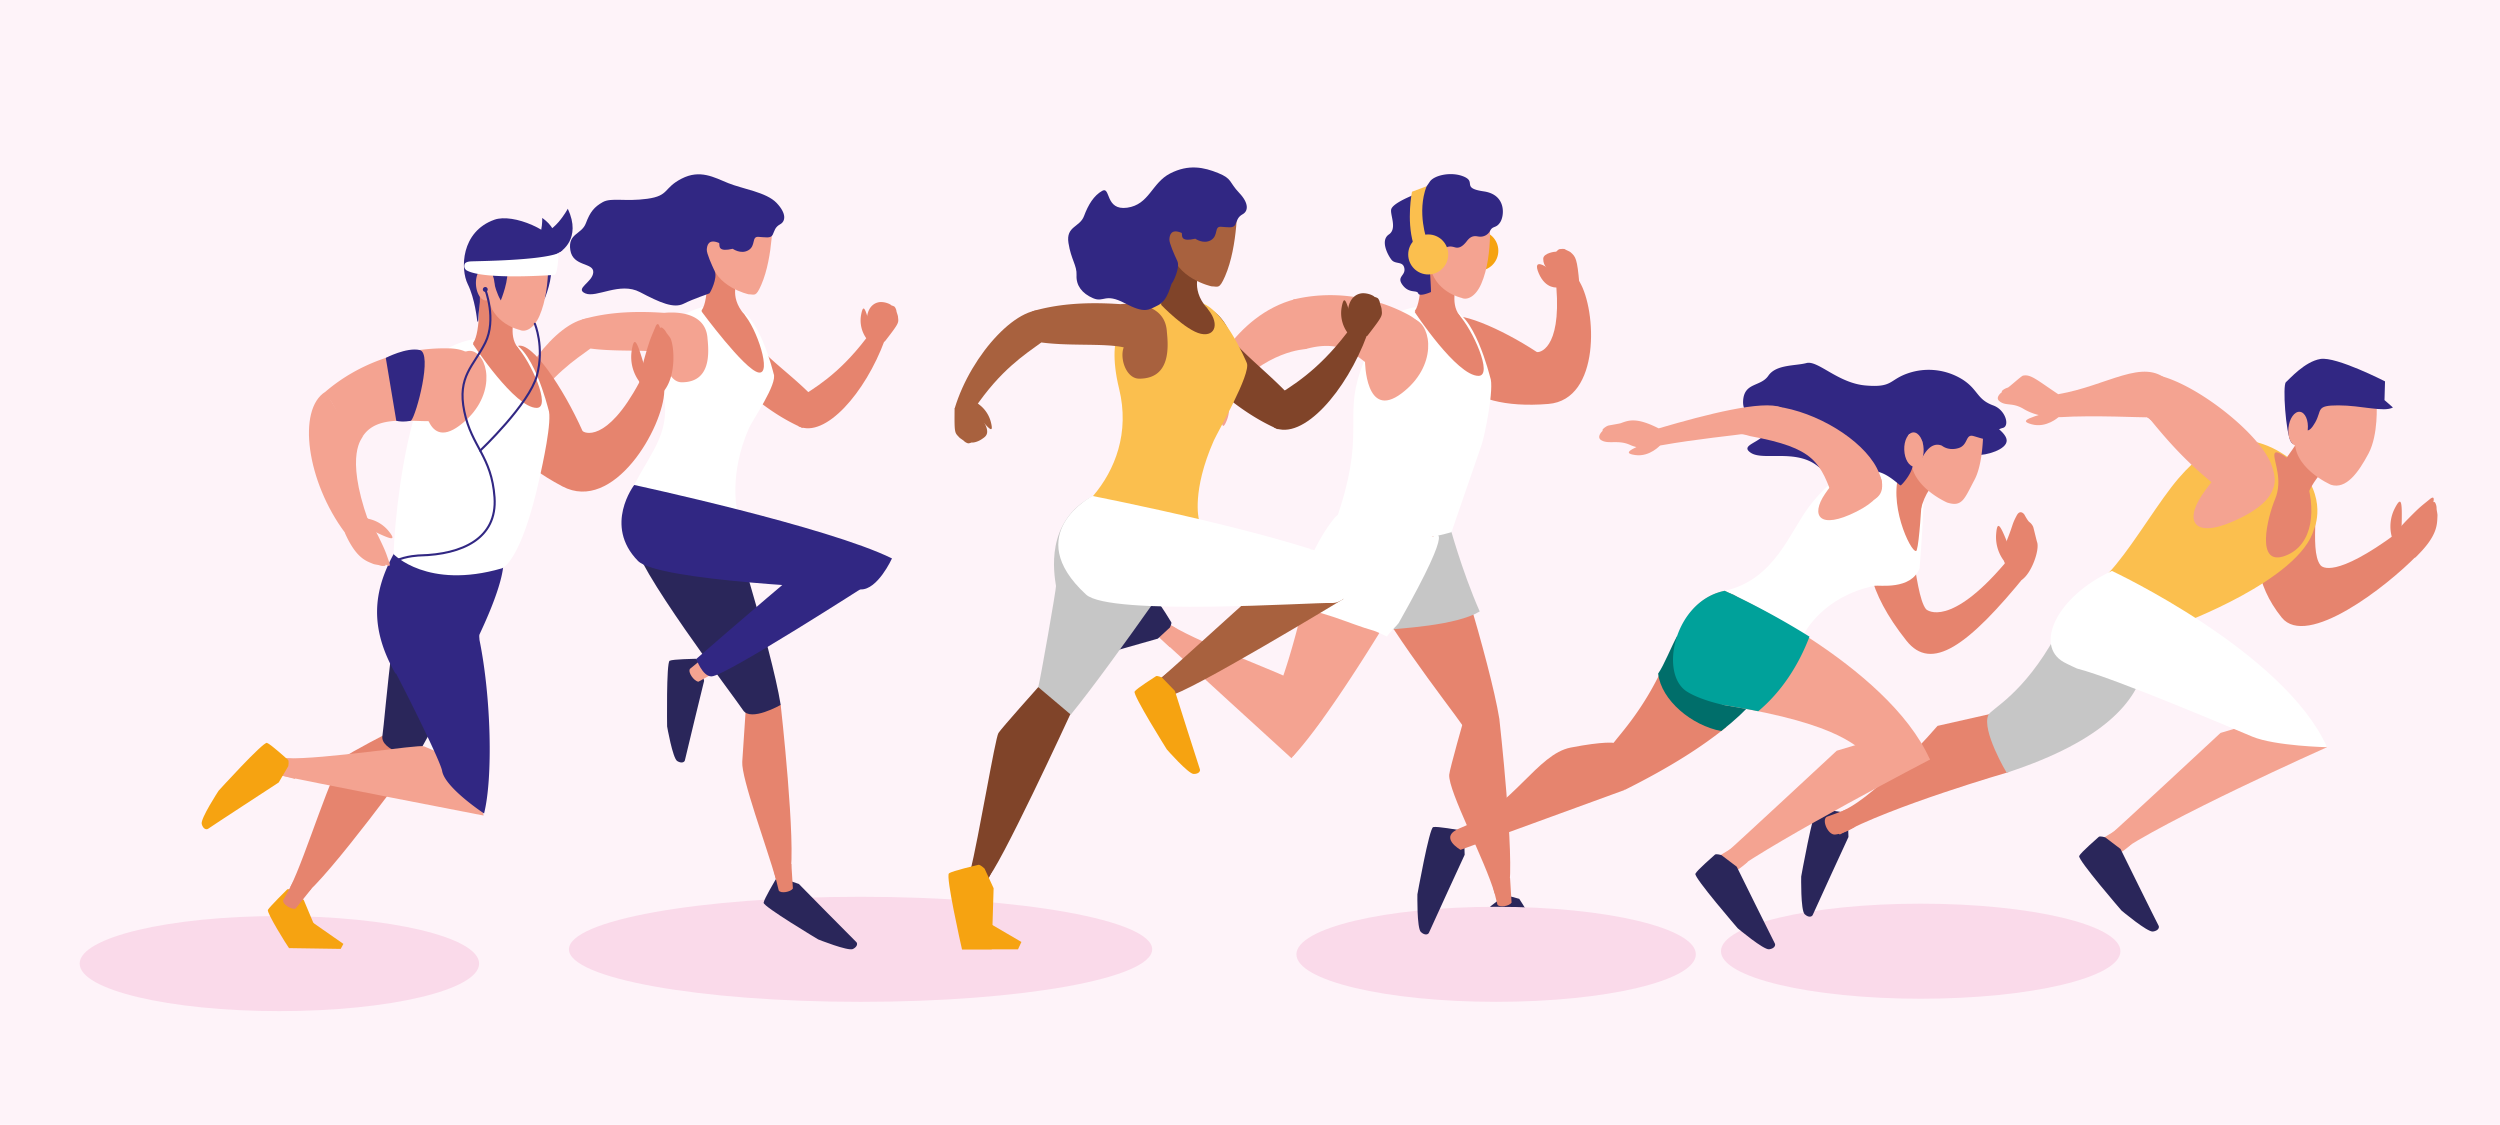 <svg id="Capa_1" data-name="Capa 1" xmlns="http://www.w3.org/2000/svg" viewBox="0 0 2367.24 1065.11"><defs><style>.cls-1{fill:#fef3f9;}.cls-2{fill:#fadaea;}.cls-3{fill:#f6a311;}.cls-4{fill:#2a265a;}.cls-5{fill:#e6846e;}.cls-6{fill:#c6c6c6;}.cls-7{fill:#f4a391;}.cls-8{fill:#fff;}.cls-9{fill:#312783;}.cls-10{fill:#fbbf4e;}.cls-11{fill:none;stroke:#312783;stroke-linecap:round;stroke-linejoin:round;stroke-width:2px;}.cls-12{fill:#804429;}.cls-13{fill:#a8613e;}.cls-14{fill:#006e6a;}.cls-15{fill:#00a19a;}</style></defs><title>Image 30.A [Converted]</title><rect class="cls-1" x="-202.7" y="-248.76" width="2788.89" height="1613.55"/><ellipse class="cls-2" cx="1818.69" cy="900.69" rx="189.12" ry="45.01"/><circle class="cls-3" cx="1399.82" cy="237.46" r="18.95"/><polygon class="cls-4" points="1478.16 898.51 1477.16 889.02 1451.46 872.11 1424.07 895.86 1478.16 898.51"/><path class="cls-4" d="M1424.07,895.86c-2.29-2.92-16.19-32.51-14.76-35.33s13.76-10.87,14.76-11.76,6,0,6,0l8.49,2.33s15.85,23.93,23.87,42.15Z"/><path class="cls-5" d="M1412.38,833.75s5.21,22.29,5.51,22.81c1.85,3.15,11.25,1.47,13.42-1.85l-1.45-23.37Z"/><path class="cls-5" d="M1368.69,494.58s42.1,131,51.06,186.25c0,0-28.35,16.22-35.61,5.06s-92.3-119.75-90.07-141.73l74.62-49.59"/><path class="cls-6" d="M1401.14,579c-17.3-39.27-28.91-82.88-28.91-82.88l-73.43,58.23c-.72,7.13-9.74,23.84,2.28,42.93C1327.83,595,1378.56,592.41,1401.14,579Z"/><path class="cls-5" d="M1387.17,677.33s-14.62,51.25-14.92,56.28c-1,15.54,34.29,81.61,43,112.41,0,0,11.8,4.29,13.38-3.54,5.94-29.42-8.9-161.66-8.9-161.66Z"/><path class="cls-7" d="M1119.09,598.84s-19.53-13.11-20.12-13.29c-3.59-1.06-9.47,6.78-8.79,10.79l17.47,16.55Z"/><path class="cls-7" d="M1252.15,680.8s-24.76-32.55-28.09-36.59-84.62-33.65-114.4-51.68c0,0-16.49,6.73-10.43,12.39,11.25,10.5,123.63,113,123.63,113Z"/><path class="cls-7" d="M1311.53,581.23c-8-.87-16.39-4.43-23.8-6.74-5.42-1.69-10.85-3.57-16.34-5.13-4.66-.11-9.33-.25-14-.31-5.42-.07-10.85.47-16.24.64a10.19,10.19,0,0,1-6.81,1.65c-10.23,43.22-18.56,66.81-21.45,74.92-5.16,14.53,11.17,70.14,11.17,70.14,22.75-24,60.38-81.11,91-131.68.09-.15.17-.33.26-.49A12.08,12.08,0,0,1,1311.53,581.23Z"/><path class="cls-8" d="M1356.89,508.31s-76.63-37.82-93-18.11c-18.72,22.58-28.29,52-44.33,85.15,29.29.6,57.55,15.35,81.5,21.94.17-.28,12.31,5.5,12.31,5.5.27-1.79,10.12-11.23,11-12.79C1382.51,487.11,1356.89,508.31,1356.89,508.31Z"/><path class="cls-4" d="M1107.78,594.18s2-4,1.26-5-9.68-16.44-12.35-18.31-49.51,25.67-49.51,25.67-21.11,17.41-21.28,21.94,2.41,5.93,4,5.3,66.43-19.05,66.43-19.05Z"/><path class="cls-5" d="M1369.31,302.12s-5.17,7.43-4.71,26.53c.39,16.7,16.33,60.88,101.62,53.84,49.59-4.1,45.67-89.07,29.35-115.85,0,0-24.5-28.45-21.86,5.26,4.69,59.77-16.94,62.45-18.66,61.31C1421.86,311.38,1377.19,291.69,1369.31,302.12Z"/><path class="cls-5" d="M1474.93,272.14s-11.27,2.13-17.91-13.37,7.2-9.48,27.78,12.39Z"/><path class="cls-9" d="M1279.46,490.18c8.46-12.77,38-4,69.86-1.07,14.78,1.36,15.26,1.07,15.26,1.07"/><path class="cls-8" d="M1372,293.24s-27.62-12.05-61.23,9.23c0,0-3.79-5-22.51,48.61-16.07,46,5.78,60-23.82,143.31,0,0,39.69,29.91,110,9.52,0,0,6.56-19.39,28.56-82.94,2.77-8,12.24-54.17,8-63.87C1410.93,357.09,1395.46,293.14,1372,293.24Z"/><path class="cls-5" d="M1345.14,246s2.26,38.36-5.45,48.41c-2.11,2.76,49.88,13.53,42.33,4.22-9.58-11.81-2.1-32-2.1-32Z"/><path class="cls-7" d="M1360.41,189.41s28.09-16.79,49.6,9.45c0,0,4.77,41.94-7.42,69.92-5.42,12.42-13.61,15.73-18.59,13.29,0,0-26.63-5.54-30.34-32.39C1349.56,220,1348.43,195.64,1360.41,189.41Z"/><path class="cls-7" d="M1237.78,329.13c3.55-5.16-9.44-9.56-7.74-15.71,1.47-5.29-7.88-24.71-3.55-28.39.32-.27.06-1.66.38-1.91-59.65,15.22-85,80.94-85,80.94s6.95,25.17,18.44,11.93c39.45-45.44,75.39-44.9,76.67-45.63C1237.25,329.17,1236.94,330.35,1237.78,329.13Z"/><path class="cls-7" d="M1235.28,330.61c-3-4.12-2-2.82-.7-.88,1.93,2.84-6.68-8.72-8.33-11.74a92.31,92.31,0,0,1-1.14-10.24c0-.27.06-1.34.15-2.61.56-3.13-1-18.21-.8-21.45,35.49-8.74,75-3.75,108.56,14.05,42.45,22.48-18.78,53.62-18.78,53.62-23.6,2.46-29.52-34-77.31-21C1236.94,330.35,1235.59,330,1235.28,330.61Z"/><path class="cls-7" d="M1160.71,373.83a29.53,29.53,0,0,1,1,24.07c-5.25,13-5.41,2-7.35-29.32Z"/><path class="cls-7" d="M1161.63,375.2v6.75c-7,10.14-2.81,13.16-8,19.17-3.59,4.17-13.73,3.41-13.83,3.08s-3.06.41-4.16-.52c-.67-.59-3.38-2.15-3.54-3.49-.09-.84-1.84-3.95-2-5.24-.68-6.12-2.56-11.8,11.56-30.85C1141.7,364.1,1161.6,360.8,1161.63,375.2Z"/><path class="cls-9" d="M1357.23,228.22a23.49,23.49,0,0,1,4,11.48c.32,6.49,0,6.49,1.65,7.82s1-3.66,3.83-9.65,8-4.49,11-3.66,6.5.33,11.32-6,9-4.32,11.65-4.16a10.35,10.35,0,0,0,10.31-5.49c2.7-5.16,5.58-2,9.57-8.15s5.86-26.09-15.61-29.2-6.77-8.74-18.59-13.89-28.29-1.5-32.45,4.66-5.49,8.64-14.23,12.14-20.38,9-22.21,13.65,6,18.62-2.33,24.23-1.16,19.39,2.5,24,10.9.9,12.15,8.09-7.83,7.7-1.59,15.94,13.5,4.25,14.68,7.74,11.6-1,12.06-1.25-2.51-45.18-2.51-45.18Z"/><path class="cls-7" d="M1360,238.16c.53,8.52-2.94,15.67-7.78,16s-9.18-6.36-9.72-14.88,3-15.66,7.78-16c3.43-.21,6.62,3.08,8.37,8A25.69,25.69,0,0,1,1360,238.16Z"/><path class="cls-7" d="M1292.53,342.21s.37,55.94,34.5,30.35,28.86-63.7,12.95-70.06S1292.53,342.21,1292.53,342.21Z"/><path class="cls-5" d="M1341.28,294.21l-1.66,1.32S1379.33,356,1400,355.91c14.28-.09-5.77-44.4-18.92-58.21Z"/><circle class="cls-10" cx="1352.38" cy="240.95" r="18.95"/><path class="cls-10" d="M1351.23,227.68s-9.86-26.54-.42-51.32L1337,181.56s-5.31,26.36,1.21,49Z"/><path class="cls-5" d="M1472.79,270.68l-4.62-5.24c-1.5-12.64-6.82-12.12-6.9-20.31-.06-5.68,11.83-7,12.13-6.81s2.09-2.41,3.57-2.44c.92,0,4.09-.65,5.13.28.64.59,4.13,1.81,5.11,2.71,4.7,4.29,6.21,5.51,8.29,29.91C1495.5,268.78,1482.65,281.81,1472.79,270.68Z"/><path class="cls-4" d="M1749.71,774.37s-2-4.82-3.53-5-22-4-25.7-3S1705.54,830,1705.54,830s-.61,32,3.28,35.65,7.08,2.4,7.73.53,33.74-73.62,33.74-73.62Z"/><path class="cls-5" d="M1834.65,687.32l51.17-11.57h4.41l11.59,55.39s-111.43,32.25-159.75,59.08c0,0-16.91-13.3,3.81-22.89C1779.07,752,1834.65,687.32,1834.65,687.32Z"/><path class="cls-5" d="M2186.09,462.49s2.57-30.3-14.86-20c-15.24,9-62.18,78.26-10.69,142.25,23.72,29.45,99.16-29,128.38-59.09,0,0,9.63-42.28-19.18-21-58.88,43.5-71,32.34-72.41,30.63C2185.37,520.43,2199.8,464.39,2186.09,462.49Z"/><path class="cls-5" d="M2266,512a37.52,37.52,0,0,1,1.56-30.56c8.17-15.88,7.08-1.91,5.89,38Z"/><path class="cls-5" d="M2264.51,509.68a163,163,0,0,1,16.4-19.08c11-11.18,12-11.5,19.82-17.89,5.39-4.44,3.41,2.3,3.46,2.72s.47-.87,1.64.54a11.19,11.19,0,0,1,1.37,5.56c-.06,1.07.94,5.11.84,6.75-.48,7.82.81,18.81-21,39.62C2287.07,527.89,2261.44,527.72,2264.51,509.68Z"/><path class="cls-5" d="M1748.93,766.25a18.49,18.49,0,0,1,7.88,16.49s-9.25,6.31-19,7.47c-7.11.85-13.54-14.86-7.5-17C1740.27,769.7,1748.93,766.25,1748.93,766.25Z"/><path class="cls-7" d="M2006.49,784.59s11.67,3.54,11.69,14.86c0,0-11.58,10.94-21.44,12.91-7.22,1.45-19-5.13-15.3-10.54S2006.49,784.59,2006.49,784.59Z"/><path class="cls-10" d="M2174,439.48s-20.69-21.63-52.52-23.06c0,0-28.85-2.78-65.51,45-18.7,24.36-40.71,61.47-59.43,81.2,0,0,9.77,48.59,67.43,48.45,0,0,113.54-41.65,127.15-90C2191.12,501.1,2205.35,470.85,2174,439.48Z"/><path class="cls-5" d="M2214.18,431.72s-20.83,16.28-28.83,35.93c0,0-23.2-12.35-23.93-29.3,0,0,29.05-37.22,26.82-49.34S2214.18,431.72,2214.18,431.72Z"/><path class="cls-7" d="M2203.82,356.88s34.21-2,46.57,25.45c0,0,1.93,29.13-7.67,47.16s-21.18,34.11-35.53,29.56c0,0-38.91-16.83-33.63-46C2178.31,386.88,2192.09,359.46,2203.82,356.88Z"/><path class="cls-9" d="M2182.91,406s2.58,6,9.32-5.93.21-16.23,21.95-16.23,43.2,6.74,51.69,2l-8-7,.5-17.72s-46.18-23.71-61.16-21.22-29.45,19.22-32.7,22-.17,48.09,4.77,56.46S2182.91,406,2182.91,406Z"/><path class="cls-7" d="M2185.2,406.92c-.9,8.9-5.72,15.69-10.76,15.19s-8.41-8.15-7.51-17,5.73-15.69,10.77-15.18S2186.11,398,2185.2,406.92Z"/><path class="cls-6" d="M2019.32,577.32s68.61,93.11-119.24,154.38c0,0-24-40.16-17.29-54.7,2.8-6,33.07-19.23,64-75.48,0,0,5.86-12.78,7.8-16.6S1991.1,549.14,2019.32,577.32Z"/><path class="cls-7" d="M2102.6,694l38.3-11.47,33.73,2.49,28.85,22.48s-156.66,69.89-200.25,101.74c0,0-23.17-6.11-4.13-19.75C2002.51,787.09,2102.6,694,2102.6,694Z"/><path class="cls-8" d="M1999.76,540.61s163.12,76.22,203.72,166.92c0,0-49.19-1.08-70.72-10-12.1-5-129.82-55.28-166-64.48,0,0-8.74-3.92-12.74-6.17C1926.49,611.28,1946.71,565.18,1999.76,540.61Z"/><path class="cls-7" d="M2038.16,398.11c4.82-4.64-3.45-15.13-.17-21.82,2.81-5.77,8.71-12.75,13.92-15.23.39-.19.74-.25,1.13-.41-23.37-22.38-57.13,4.57-104.14,12.61,0,0-15.66,22.91,2,21.75,31-2,80,.44,81.46.15C2033,393.86,2037,399.21,2038.16,398.11Z"/><path class="cls-7" d="M2027,393.32c-.38-6.65-8.5,1.61-8.42-5,.06-4.51.13-9,.44-13.51a120.76,120.76,0,0,1,6-12.13c.19-.31,5.1.69,6.08-.65,2.83-3.08,11.59-2.78,14-6.25,37,9.28,94.85,55.48,105.61,84,17.75,47.1-43.56,27.19-43.56,27.19-27.09-20.84-45.94-38.64-72-70.94C2035.24,396,2027.78,392.88,2027,393.32Z"/><path class="cls-7" d="M1949.06,395.1s-11.42,10.4-25.07,6.72-2.17-6.37,30.45-16Z"/><path class="cls-7" d="M1938.39,394.24a51.72,51.72,0,0,1-22.2-7c-10.76-6.51-16.75-2.35-23-7.4-4.3-3.5,2.08-8.38,2.48-8.55.25-.1-.82-.18.43-1.58a14.24,14.24,0,0,1,5.11-2.7c1-.23,12.76-10.94,14.29-11.29,7.24-1.71,13.33,4.18,33.38,17.51C1948.91,373.26,1955.2,392,1938.39,394.24Z"/><path class="cls-5" d="M2167.29,435.08s-13.28-11.51-13.72-4.58,8.24,23.89.74,42-18.72,64.09,9.27,53.88,29.49-46.41,19.24-75-1.41-.7-1.41-.7Z"/><path class="cls-7" d="M2150,446.85s17,20.7-27.42,43.08-55,4.83-37.54-21.14,34.22-35.45,35.06-35.26S2150,446.85,2150,446.85Z"/><path class="cls-4" d="M1993.35,792.83s-5-1.48-6.08-.37-16.92,14.62-18.5,18.08,40.08,51.65,40.08,51.65,24.51,20.63,29.78,19.88,6.32-4,5.27-5.68-36-72.54-36-72.54Z"/><ellipse class="cls-2" cx="264.55" cy="912.42" rx="189.12" ry="45.01"/><path class="cls-2" d="M1091,898.9c0,27.48-123.64,49.75-276.16,49.75S538.72,926.38,538.72,898.9s123.64-49.74,276.16-49.74S1091,871.43,1091,898.9Z"/><path class="cls-2" d="M1605.8,903.64c0,24.86-84.67,45-189.11,45s-189.12-20.15-189.12-45,84.67-45,189.12-45S1605.8,878.79,1605.8,903.64Z"/><path class="cls-4" d="M740,831.42s-5,.16-5.62,1.48-10.92,18.28-11.32,21.9,51.68,34.73,51.68,34.73,28.35,11.34,32.88,9.09,4.52-5.53,3.08-6.72S756.42,837,756.42,837Z"/><path class="cls-5" d="M706.66,664s-3.52,52.33-3.83,57.36c-.95,15.54,23.2,80.54,31.92,111.32,0,0,11.79,4.3,13.37-3.53,6-29.42-8.89-161.66-8.89-161.66Z"/><path class="cls-5" d="M756.82,381.44c-3.18,5.3-.31,1-1.62,7.2-1.12,5.31,5.78,10.28,1.73,14.17-.31.29-.61.48-.91.75,25.31,11.94,63.43-31.7,81.64-81.25,0,0-7.28-15.26-17.83-1.49-26.43,34.53-49.38,47.06-65.22,57.32C754.4,379.31,757.58,380.19,756.82,381.44Z"/><path class="cls-5" d="M820.94,321.2A29.21,29.21,0,0,1,815.4,298c2.62-13.64,4.87-3,12.72,27.06Z"/><path class="cls-5" d="M818.32,311.93s.79.75,2.65-12c1.75-12.06,9.85-14.09,13.65-13.93,5.43.22,9.1,2.62,9.19,2.94s2.3.66,3.36,1.61a8.77,8.77,0,0,1,1.7,4.13c.07.84,1.32,3.82,1.42,5.1.53,6.07,1.88,5.07-12.5,23.59C837.79,323.33,818,326.17,818.32,311.93Z"/><path class="cls-5" d="M676.84,311.79a2.17,2.17,0,0,1-.17.19c-17.58,24.65,16.53,46,16.85,46.37l4.05,3.82c22.26,20.78,42.44,34.37,62.16,43a54.65,54.65,0,0,1,6.18-5.29c.9-.87,1.66-1.61,1.84-1.82a90.3,90.3,0,0,0,5.93-8.28c.8-3.31.07-4.31.68-7.65,0,0,0-.07,0-.11s-.08.21.06-1.1c-17.62-20.54-46.19-39.79-57.84-55,9.57-5.44-3.38-15.56-12.55-23.22C681.86,284.14,684.86,299.89,676.84,311.79Zm97.61,69.09a5.92,5.92,0,0,1-1.58.1Z"/><path class="cls-5" d="M731.86,820.38s5.21,22.29,5.51,22.81c1.85,3.15,11.24,1.47,13.42-1.85L749.33,818Z"/><path class="cls-4" d="M688.18,481.21s42.1,131,51.06,186.25c0,0-28.35,16.23-35.61,5.07S598.32,532.9,600.54,510.92l87.64-29.71"/><path class="cls-9" d="M606.7,481.21c8.09-12.23,36.41-3.84,66.86-1,14.15,1.31,14.61,1,14.61,1"/><path class="cls-8" d="M695.27,292.68S671.78,278.24,633.22,307c0,0-18.84,9.23-5.89,62,9.55,38.94-10.15,57.63-26.79,90.25,0,0,73.52,52.4,97.64,25,0,0-8.61-34.35,11.12-79.09,3.26-7.41,27.35-42,23.24-51.32C732.54,353.81,717.74,292.59,695.27,292.68Z"/><path class="cls-5" d="M669.57,247.51s2.17,36.72-5.22,46.35c-2,2.63,48.06,12.67,40.51,4-15.57-17.82-5.79-33.76-5.79-33.76Z"/><path class="cls-7" d="M684.19,193.3s26.89-16.08,47.47,9c0,0,.83,40.68-10.83,67.45-5.19,11.9-6.22,8.92-11.95,8.92,0,0-32.14-7-35.68-32.74C669.27,217.52,672.72,199.26,684.19,193.3Z"/><path class="cls-7" d="M556.76,327c2.74-5.27.24-1,1.14-7,.78-5.16,3.78-12.5,7.43-16.46.27-.3.55-.5.83-.77-25-10-68.93,37-83.54,85.61,0,0,7.87,14.22,17.19.4,23.37-34.64,44.65-48,59.25-58.74C559.21,328.87,556.1,328.21,556.76,327Z"/><path class="cls-7" d="M500.53,382.44a28.06,28.06,0,0,1,14.15,18c3.2,13-3,4.56-22-18.5Z"/><path class="cls-7" d="M504.21,385.92s-1.47,3.81,4.51,14.67c5.65,10.26,1.06,12.58-1.94,14.66-4.29,3-8.49,3.28-8.75,3.08s-2.15.82-3.51.71a8.4,8.4,0,0,1-3.69-2.18c-.54-.6-3.22-2.16-4-3.08-3.93-4.35-4.37-2.8-4.1-25.33C482.68,388.47,496.17,374.85,504.21,385.92Z"/><path class="cls-7" d="M683.78,240c.51,8.16-2.82,15-7.45,15.29S667.54,249.16,667,241s2.82-15,7.44-15.29c3.29-.2,6.34,3,8,7.7A24.46,24.46,0,0,1,683.78,240Z"/><path class="cls-5" d="M665.87,293.61l-1.59,1.27s40.47,55,53.84,57.81-1.59-42.5-14.18-55.72Z"/><path class="cls-7" d="M669.91,320.28c0-.09,0-.15,0-.24-2.22-29-40.5-23.72-41-23.81l-5.34-.32c-29.23-1.61-52.48.8-72.31,6.62a51.25,51.25,0,0,1-1.31,7.7c-.13,1.2-.22,2.21-.23,2.47a88.13,88.13,0,0,0,.72,9.76c1.45,2.93,2.6,3.22,4.21,6.06l.05.09s-.07-.21.63.85c25.65,4.3,58.59.89,76.52,4.91-3.7,9.91,2.21,27.62,13.7,27.62C673.37,362,671.33,334,669.91,320.28Zm-114.55,9.18a6.34,6.34,0,0,1,1.1-1Z"/><path class="cls-4" d="M662.87,627.78s-2.75-4.15-4.21-4-21.3.32-24.57,1.88-2.4,62.22-2.4,62.22,5.25,30.08,9.55,32.75,7.08.94,7.33-.91,18.15-75,18.15-75Z"/><path class="cls-7" d="M672.9,617.51s-19.22,15.31-19.58,15.84c-2.19,3.24,3.76,11.58,8,12.16l22-12.16Z"/><path class="cls-9" d="M796.56,510.92s-17,13.71-22.1,15.76S686.7,600,659.33,623.94c0,0,5.82,16.77,14.48,16.53,13.34-.34,150.42-88.66,150.42-88.66Z"/><path class="cls-9" d="M600.54,459.23s183.36,39.54,244.07,69.54c0,0-13.62,30-29.72,29.35s-192.11-7.86-210.81-27C571.16,497.5,600.54,459.23,600.54,459.23Z"/><path class="cls-9" d="M680.94,230.11c.16.07.12.41.15.75.21,2.75-.61,7.83,12.74,4.72,0,0,7.74,5.58,14.88,1.33s2.83-13,9.32-12.65,11.85,1.76,13.65-2,2.07-7.16,7.07-9.9,6.32-10-3.41-20.22-32.28-13.23-45.76-18.73-26.71-13.23-44.18-4.24-11.49,16.14-32.45,19.05-34.2-1.33-42.18,3.16-12,9.24-16,20-17.22,9.48-14.73,25.46,22.22,11.48,21.72,21-18,15.47-7.48,20,32.69-11.23,51.67-1.25,32,15.73,41.43,11,23.31-9.24,24.26-9.73,8.06-14.72,5.13-21-7.74-17-7.51-20.55S670.57,225.65,680.94,230.11Z"/><path class="cls-9" d="M506.93,252c0,.51,1.33,19,8.66,31.29,0,0,8.65-20.81,5.65-31.29s-.5-.79-.5-.79Z"/><path class="cls-5" d="M370.46,692.39s-40.77,21-44.54,24.69c-11.66,11.33-36,92.77-50.92,122.68,0,0,4.6,14.31,11.33,9.38C311.61,830.59,393.16,718,393.16,718Z"/><path class="cls-3" d="M273.67,897.76c-2.06-2.71-21.37-33.66-20-36.23S271,843,271.93,842.21s4.79.58,4.79.58l10.91,9.41s8.65,20.67,15.73,37.52Z"/><path class="cls-5" d="M279.91,830.95s-11.66,20.87-11.79,21.49c-.78,3.73,7.65,9,11.66,8l15.32-19.08Z"/><path class="cls-4" d="M475,538.24S425.11,669,393.16,718c0,0-33.31-7.41-31.07-21.13S375,539.46,392.21,524L475,538.24"/><path class="cls-7" d="M282.62,718.93s-24.49-2-25.13-1.84c-3.82.87-5.17,11-2.5,14.32l24.37,6.16Z"/><path class="cls-7" d="M445.73,725.69s-39.18-17-44.29-19S307.15,719.22,270.79,718c0,0-11.59,14.55-3.18,16.61C283.23,738.43,458,772.26,458,772.26Z"/><path class="cls-9" d="M454,605.43h0c-.05-1.73-.51-3.55.21-5.08,24.83-52.75,22.33-68,22.33-68s-91.07-31.16-103.84-7.66c-19.24,35.41-23.06,69.56,1.74,113.13l.51-.26c14.56,27.84,42.25,83.89,43.71,92.48,2.71,15.88,39.7,40.24,39.7,40.24,8.46-33.53,6.81-109.63-4.33-164.3A3.22,3.22,0,0,1,454,605.43Z"/><polygon class="cls-3" points="322.6 898.51 325.16 893.76 295.93 873.39 273.67 897.76 322.6 898.51"/><path class="cls-5" d="M490,327.68s-9.25,3.86-20.23,22c-9.59,15.82-21.07,66.56,62.75,110.87,48.73,25.76,95.77-55.9,96.52-90.63,0,0-5.9-41.18-23.54-8.13-31.28,58.58-53.07,48.18-54,46.1C533.49,367.67,503.55,322.65,490,327.68Z"/><path class="cls-5" d="M606.44,362.71a39.27,39.27,0,0,1-8.26-30.92c3-18.42,6.43-4.18,18.05,35.89Z"/><path class="cls-5" d="M605.46,361.76s1.09-9.95,5.66-25.7,5.38-16.53,9.39-26.28c2.77-6.76,4.28.43,4.54.79s0-1,1.78-.32a11.65,11.65,0,0,1,4,4.44c.47,1,3.41,4.25,4.12,5.8,3.42,7.44,5.58,34.49-6,49.4C629,369.89,611.56,379.9,605.46,361.76Z"/><path class="cls-9" d="M387.69,520.51c8.46-12.77,38-4,69.85-1.08,14.79,1.36,15.26,1.08,15.26,1.08"/><path class="cls-8" d="M480.22,323.57S452.6,311.51,419,332.79c0,0-3.8-5-22.52,48.6-16.07,46-22.91,114.34-23.81,143.31,0,0,32,33.91,102.34,13.52,0,0,18.06-4.08,36.21-86.94,1.81-8.26,12.24-54.17,8-63.87C519.16,387.42,503.69,323.47,480.22,323.57Z"/><path class="cls-5" d="M453.37,276.37s2.26,38.36-5.45,48.42c-2.11,2.75,49.87,13.52,42.32,4.21-9.58-11.8-2.1-32-2.1-32Z"/><path class="cls-7" d="M468.65,219.74s28.09-16.79,49.59,9.45c0,0,4.78,41.94-7.42,69.92-5.42,12.42-13.61,15.73-18.6,13.3,0,0-26.62-5.54-30.33-32.39C457.79,250.28,456.66,226,468.65,219.74Z"/><path class="cls-9" d="M465.54,253.18c0,.5,1.33,19,8.66,31.29,0,0,8.65-20.81,5.66-31.29s-.5-.8-.5-.8Z"/><path class="cls-7" d="M341.87,410.14c-3.09-6.34-8.11-3.61-13.2-8.71-4.37-4.38-17.3-23.4-18.5-29.68-.09-.47-1.94-.37-2-.83C281,387.7,290.59,456.19,326.65,504.41c0,0,28.57,7.17,22-11.47-22.69-64-5-78.26-5-79.93C342.63,412.06,342.6,411.65,341.87,410.14Z"/><path class="cls-7" d="M343.62,413c-5.09-2.64,3,2.09-1.85-.89-3.31-2-11.17-5.38-14.36-7.58a103.83,103.83,0,0,1-6.36-9.73c-.14-.28-.61-1.38-1.18-2.69-1-3.45-10.22-17.86-11.72-21.19,31.29-26.85,73.55-41.9,116.43-41.07,54.16,1,8.38,63.53,8.38,63.53-22.51,14.48-71.17-7.84-89.36,19.63Z"/><path class="cls-7" d="M343.93,490.63A33.32,33.32,0,0,1,368.09,503c9.86,12.39-1,6.42-32.86-9.08Z"/><path class="cls-7" d="M348.59,491.17a142.34,142.34,0,0,1,11,19.42c6.06,12.5,6,13.49,9,21.92,2.09,5.84-2.94,2.16-3.32,2.07s.58.66-.94,1.22a10,10,0,0,1-5.06-.53c-.88-.38-4.55-.73-5.89-1.31-6.38-2.74-16-4.94-26.82-29.39C326.62,504.56,334.44,483.2,348.59,491.17Z"/><path class="cls-9" d="M532.49,237.09s-37.09,26.33-66.44,22.6L454.37,269v16.88s-1.17,10-1.4,15.86-1.2,1.45-1.2,1.45-2-20.32-8.89-34.19-6.71-49.66,25.4-61C485.93,201.85,524.18,218,532.49,237.09Z"/><path class="cls-7" d="M468.22,268.48c.53,8.53-2.95,15.67-7.79,16s-9.18-6.36-9.72-14.87,3-15.67,7.78-16c3.43-.21,6.62,3.08,8.37,8A25.27,25.27,0,0,1,468.22,268.48Z"/><path class="cls-8" d="M439.84,250.65s-.13-2.87,6.19-3.15c7.49-.33,63.78-.77,82.23-7.53l.49,3.68s-1,16.86-3.8,16.64c0,0-65.93,5.07-82.9-4.16A4.73,4.73,0,0,1,439.84,250.65Z"/><path class="cls-7" d="M400.76,372.53s.38,55.94,34.5,30.35,28.86-63.71,12.95-70.06S400.76,372.53,400.76,372.53Z"/><path class="cls-5" d="M449.51,324.53l-1.66,1.32s39.71,60.52,60.35,60.38c14.27-.09-5.77-44.4-18.92-58.21Z"/><path class="cls-9" d="M523.92,238.44h6.57s20.64-12.1,7.16-40.8c0,0-14,26.46-29.45,23Z"/><path class="cls-9" d="M519.72,238.29l4.31-2.46s9-15.67-10.58-29.46c0,0,.73,22.6-10.73,26.1Z"/><path class="cls-9" d="M461.8,274.07a2.3,2.3,0,1,1-2.3-2.3A2.3,2.3,0,0,1,461.8,274.07Z"/><path class="cls-11" d="M459.5,274.07s10.95,28.34,0,50.46-26.75,31.61-19.85,65.06S465.54,432,468.27,471s-30.91,53.94-70.16,54.91c0,0-13.1.15-24.56,5.49"/><path class="cls-11" d="M506.45,306.61s9.18,21.68,2,48.84-53.77,71.25-53.77,71.25"/><path class="cls-3" d="M273,725.43s.86-5.07-.34-6-16.3-14.82-19.88-16S207,748.73,207,748.73s-17.3,26.42-16,31.47,4.68,5.71,6.18,4.49,66.71-43.75,66.71-43.75Z"/><path class="cls-9" d="M365.3,338.89s19.58-10.22,32.11-7.45-3.15,61.7-8.17,66.94c0,0-7.42,1.68-14,.08Z"/><path class="cls-12" d="M921.24,817.14S914,841.75,914,842.43c.06,4.08,10.15,7.64,14.1,5.62l11.51-23.6Z"/><path class="cls-6" d="M1035,469.66c-45.75,24-36.92,73.23-35.09,85.23.34,2.2-14.7,88.15-16.79,95.74-4,14.4,30.74,26.11,30.74,26.11,39.67-48.61,125.59-173.68,125.59-173.68L1035,469.66"/><path class="cls-12" d="M983.11,650.63s-34.59,38.68-37.67,43.42S927.22,790.68,918.3,827.2c0,0,8.59,11,15.78,5.68,11.06-8.22,79.41-156.57,79.41-156.57Z"/><path class="cls-12" d="M1207.12,380.89c-3.43,5.74-.34,1.1-1.75,7.78-1.21,5.75,6.25,11.12,1.88,15.32-.33.32-.65.53-1,.82,27.37,12.91,68.6-34.29,88.29-87.88,0,0-7.88-16.5-19.28-1.62-28.59,37.34-53.41,50.89-70.53,62C1204.5,378.58,1207.94,379.53,1207.12,380.89Z"/><path class="cls-12" d="M1276.46,315.74a31.59,31.59,0,0,1-6-25.06c2.83-14.75,5.26-3.22,13.76,29.26Z"/><path class="cls-12" d="M1273.63,305.72s.85.8,2.87-13c1.89-13,10.65-15.24,14.76-15.07,5.87.24,9.85,2.83,9.94,3.19s2.49.71,3.64,1.73a9.46,9.46,0,0,1,1.84,4.47c.08.91,1.43,4.13,1.54,5.5.57,6.57,2,5.48-13.52,25.51C1294.69,318.05,1273.33,321.11,1273.63,305.72Z"/><path class="cls-12" d="M1120.63,305.57c-.07.08-.12.12-.18.2-19,26.65,17.87,49.7,18.22,50.14l4.38,4.13c24.08,22.48,45.9,37.17,67.22,46.46a58.16,58.16,0,0,1,6.69-5.71c1-.94,1.79-1.74,2-2a99,99,0,0,0,6.42-8.95c.86-3.58.08-4.66.73-8.28,0,0,0-.07,0-.12s-.09.23.06-1.19c-19.05-22.22-48.19-43.93-60.78-60.34-2.23-12.33-12.55-25.25-22.53-28.23C1112.9,282.78,1129.3,292.69,1120.63,305.57Zm105.55,74.72a7,7,0,0,1-1.71.11Z"/><path class="cls-9" d="M1037.53,488.43c8.69-13.12,39.07-4.11,71.76-1.1,15.19,1.4,15.68,1.1,15.68,1.1"/><path class="cls-10" d="M1132.58,286.12s-21.4-20.33-62.79,10.52c0,0-24,14.74-10.13,71.36,10.26,41.79-3.86,77.24-24.67,101.66,0,0,74.31,51.3,100.19,21.89,0,0-7-26.32,14.16-74.34,3.5-7.94,35.65-63.6,31.24-73.57C1180.59,343.64,1156.69,286,1132.58,286.12Z"/><path class="cls-12" d="M1105,237.65s2.33,39.41-5.6,49.74c-2.17,2.83,51.58,13.61,43.47,4.34-16.72-19.13-6.21-36.23-6.21-36.23Z"/><path class="cls-13" d="M1120.69,179.47s28.85-17.25,50.95,9.7c0,0,.9,43.65-11.63,72.4-5.57,12.76-6.67,9.57-12.82,9.57,0,0-34.49-7.55-38.29-35.14C1104.68,205.47,1108.38,185.87,1120.69,179.47Z"/><path class="cls-13" d="M983.44,321c2.95-5.66.25-1.07,1.23-7.5.82-5.54,4-13.41,8-17.66.3-.32.59-.54.89-.83-26.79-10.73-74,39.74-89.64,91.88,0,0,8.44,15.26,18.45.43,25.08-37.17,47.93-51.49,63.59-63C986.07,323,982.74,322.31,983.44,321Z"/><path class="cls-13" d="M923.1,380.5a30.14,30.14,0,0,1,15.19,19.32c3.43,13.9-3.27,4.89-23.59-19.86Z"/><path class="cls-13" d="M927.05,384.23s-1.58,4.09,4.84,15.75c6.06,11,1.14,13.5-2.08,15.74-4.61,3.19-9.12,3.51-9.39,3.3s-2.3.88-3.77.77a9,9,0,0,1-4-2.34c-.58-.64-3.46-2.32-4.35-3.3-4.21-4.66-4.69-3-4.39-27.19C903.95,387,918.42,372.35,927.05,384.23Z"/><path class="cls-13" d="M1120.26,229.54c.54,8.75-3,16.09-8,16.41s-9.43-6.53-10-15.28,3-16.09,8-16.41c3.53-.22,6.8,3.16,8.6,8.25A26.35,26.35,0,0,1,1120.26,229.54Z"/><path class="cls-12" d="M1101,287.11l-1.71,1.36s23.52,24.57,37.87,27.61,18.2-11.18,4.7-25.37Z"/><path class="cls-13" d="M1104.87,313.8c0-.1,0-.16,0-.27-2.38-31.11-43.47-25.45-44-25.55l-5.73-.34c-31.36-1.72-56.31.86-77.6,7.1a56.07,56.07,0,0,1-1.4,8.26c-.14,1.29-.24,2.38-.25,2.66a95.72,95.72,0,0,0,.78,10.47c1.55,3.15,2.79,3.45,4.51,6.5l.06.1s-.07-.22.68.92c27.53,4.61,62.87,1,82.12,5.27-4,10.63,2.37,29.64,14.69,29.64C1108.58,358.57,1106.39,328.53,1104.87,313.8Zm-122.93,9.85a6.72,6.72,0,0,1,1.18-1.13Z"/><path class="cls-13" d="M1108.58,634.7s-20.63,16.42-21,17c-2.35,3.48,4,12.42,8.55,13.05l23.61-13.05Z"/><path class="cls-13" d="M1241.28,520.31S1223,535,1217.56,537.23,1129.21,616,1099.84,641.68c0,0-1.23,16.93,8.06,16.68,14.31-.37,164.32-91.3,164.32-91.3Z"/><path class="cls-8" d="M1034.47,469.66s193.22,37.62,258.37,69.82c0,0-14.62,32.23-31.9,31.49s-210.14,12.65-232.56-8C965.89,505.44,1034.47,469.66,1034.47,469.66Z"/><path class="cls-3" d="M1100.29,641.57s-4.54-2.13-5.73-1.25-18.18,11.42-20.18,14.49,30.51,54.85,30.51,54.85,20.28,23.16,25.38,23.21,6.59-2.9,5.84-4.63-23.63-74.08-23.63-74.08Z"/><path class="cls-9" d="M1118.95,220.56c.17.07.13.41.15.75.21,2.74-.61,7.83,12.74,4.72,0,0,7.73,5.57,14.88,1.32s2.83-13,9.32-12.64,11.84,1.75,13.65-2,2.08-7.16,7.06-9.91,6.33-10-3.41-20.22-6.35-13.23-19.83-18.72-28-8.61-45.51.38-19.73,29.52-40.7,32.43-15.56-20.45-23.55-16-13.31,13.18-17.3,23.92-17.23,9.48-14.73,25.46,8.15,21.19,7.65,30.67,5.13,17.14,15.62,21.63,11-5.28,30,4.71,22.31,6.63,31.79,1.88,11.94-20.28,12.89-20.78,8.06-14.72,5.13-21-7.73-17-7.51-20.55S1108.57,216.09,1118.95,220.56Z"/><path class="cls-3" d="M910.89,898.9c-1.07-4.71-15.6-69.34-12.33-71.87s26.2-7.63,27.87-8.13,5.85,3.58,5.85,3.58l8.57,18.59s-1,31.84-1.77,57.83Z"/><polygon class="cls-3" points="963.96 898.9 967.17 891.94 932.36 871.6 910.88 898.9 963.96 898.9"/><path class="cls-9" d="M1878.31,396.62s21.19,11.2,21.81,20.18-20.1,14.73-28.33,14S1878.31,396.62,1878.31,396.62Z"/><path class="cls-4" d="M1386.29,791.19s-2-4.81-3.53-5-22-4-25.7-3-14.93,63.65-14.93,63.65-.61,32,3.28,35.65,7.08,2.4,7.73.53,33.74-73.62,33.74-73.62Z"/><path class="cls-5" d="M1383,804.7s-21.72-12.08-.52-20.56c50.44-20.19,73-70.11,104.86-76.28s40.77-4.43,40.77-4.43l.78-1.1L1538.4,748"/><path class="cls-5" d="M1796.68,477.13s28.57-28.11,11.13-17.83c-15.24,9-78,52.54-2.59,147.39,23.54,29.6,57.86,5.87,114.12-63.67,0,0,2.26-36.79-21-9.51-51.54,60.55-73.29,44.93-74.66,43.23C1811.77,561.89,1810.4,479,1796.68,477.13Z"/><path class="cls-5" d="M1900.52,534.6a37.55,37.55,0,0,1-10.39-28.78c1.39-17.81,5.79-4.51,20.12,32.72Z"/><path class="cls-5" d="M1898.26,533s-3.32-7.8,2.47-22.37,4.14-13.55,8.86-22.46c3.26-6.18,7-1.37,7.24-1s3.43,6.51,5.06,7.36a11.22,11.22,0,0,1,3.41,4.6c.35,1,3.08,12.66,3.62,14.19,2.58,7.4-5.38,29.74-14.47,35.67C1914.44,549,1902.41,550.84,1898.26,533Z"/><path class="cls-7" d="M1643.07,801.41s11.67,3.53,11.69,14.85c0,0-11.58,10.94-21.45,12.92-7.21,1.46-19-5.13-15.3-10.55S1643.07,801.41,1643.07,801.41Z"/><path class="cls-8" d="M1821.51,475.56s-12.53-31-44.36-32.41c0,0-27.11-11.69-63.77,36.07-18.69,24.36-32.86,69.82-80.25,80.21,0,0,17.7,40.54,75.35,40.4,0,0,17.21-35,66.63-45.16,4-.82,34.46,4.38,42.53-16.58C1817.65,538.08,1820,511.26,1821.51,475.56Z"/><path class="cls-5" d="M1819.48,476.84s-2,36-4.49,44-26.38-37.8-17.22-70.75Z"/><path class="cls-5" d="M1850.77,448.54s-24.26.31-32.29,35.18c0,0-21.07-15.1-21.8-32.05,0,0,26.72-14.53,28.14-45.83C1825.38,393.54,1850.77,448.54,1850.77,448.54Z"/><path class="cls-7" d="M1856.67,401.46c-5.43-3.17-17.27,5.81-24,6.48a32.83,32.83,0,0,1-15.79-2.06,137.4,137.4,0,0,0-6.72,24c-5.29,29.14,33.62,46,33.62,46,14.35,4.55,16.27-3.5,25.87-21.53,6.8-12.75,8.09-34.54,8.27-46.21C1871,408.23,1863,405.16,1856.67,401.46Z"/><path class="cls-9" d="M1820.1,417.78c.18.11-.07,14.85-.12,15.22-.41,3.09,6.13-16.16,18.8-11,0,0,5.87,5.17,15.52,2.36s6.54-13.62,14.29-11.49,13.89,5,17,1.38,4.22-7.35,10.91-9.06,2.75-17-9.11-21.29c-15.68-5.69-14.1-14.94-29.07-24.53a60.49,60.49,0,0,0-51.81-5.86c-17.94,6.24-14.16,13.78-40.19,11.48s-45-24.07-55.77-21.22-28.71,1.18-36.11,12-23.1,5.94-23.91,24.2,24.1,18.5,21.22,28.83-25.43,12.34-13.84,20,42.21-3.78,62.75,12.2,38,8.34,50.64,5.6,27.17,13.34,28.44,13,13.27-14.11,11.23-21.77-5.27-20.78-4.14-24.64S1808.64,410.13,1820.1,417.78Z"/><path class="cls-7" d="M1821.49,425.32c.3,8.94-3.58,16.32-8.64,16.49s-9.42-6.95-9.72-15.89,3.59-16.32,8.65-16.48S1821.21,416.38,1821.49,425.32Z"/><path class="cls-5" d="M1625.37,684.59c-24.56-14.76-47.58-29.61-50-54.71-20.2,45-45.51,69.35-48,74.64C1520.7,719,1538.4,748,1538.4,748c44.1-22,73.94-41.46,96.13-59.49A32.53,32.53,0,0,1,1625.37,684.59Z"/><path class="cls-14" d="M1629.81,692.22c104.42-81.33,19.43-123.3,19.43-123.3-28.21-28.17-56.08,29-58,32.83s-3,.14-3,.14c-5.67,10.29-12.49,27.86-18.15,35.92C1573,663.27,1602.17,687.06,1629.81,692.22Z"/><path class="cls-7" d="M1739.19,710.86l38.3-11.47,33.73,2.49,16.25,17.32s-144.06,75.06-187.64,106.9c0,0-23.17-6.11-4.13-19.75C1639.09,803.91,1739.19,710.86,1739.19,710.86Z"/><path class="cls-7" d="M1633.13,559.43s153.72,69.06,194.33,159.76c0,0-36.58,4.08-58.12-4.82-12.1-5-20.76-28.13-136.22-46.6,0,0-29.12-10.67-33.11-12.93C1572.49,639.22,1585.6,568.89,1633.13,559.43Z"/><path class="cls-15" d="M1664.86,673.48c22-18.41,38.19-43.45,48.53-70.64a746.59,746.59,0,0,0-80.25-43.41c-47.54,9.46-62.53,78.43-35.81,95.41,13.27,8.44,35.81,12.93,35.81,12.93C1644.77,669.63,1655.28,671.54,1664.86,673.48Z"/><path class="cls-7" d="M1662.59,410c4.26-5.17-7.24-10-4.76-17,2.13-6.05,26.79-.63,31.68-3.69.37-.23-3.06-3.33-2.69-3.53-18-7.06-70.37,6.41-116.14,19.81,0,0-14.61,19.21,2.78,16,30.58-5.57,74-10,75.45-10.44C1649.35,409.88,1661.59,411.26,1662.59,410Z"/><path class="cls-7" d="M1648.91,411.24c-1.15-6.57-8.26,2.58-9-4-.45-4.48-.91-9-1.12-13.48,1.31-4.31,10.37-.87,12.16-5,.14-.33,5.14.1,6-1.35,2.45-3.38,23.18,1.23,25.21-2.5,37.86,5,81,31.17,95,58.29,23.05,44.74-40.14,32-40.14,32-13.22-38-18.54-50.94-79.65-62.2C1657.36,413,1649.6,410.72,1648.91,411.24Z"/><path class="cls-7" d="M1572.41,421.3s-10.15,11.65-24.13,9.57-2.89-6.07,28.42-19.36Z"/><path class="cls-7" d="M1565.7,423.14a33.32,33.32,0,0,1-22.11-1.82c-11.43-5.23-20.73-.29-27.48-4.59-4.68-3,1.1-8.57,1.48-8.78s-.84-.08.25-1.62a14.29,14.29,0,0,1,4.76-3.27c1-.34,10.68-1.84,12.15-2.37,7-2.52,14.47-6,35.93,5C1570.68,405.64,1582.14,419,1565.7,423.14Z"/><path class="cls-7" d="M1779.62,450.36s13.5,16.4-21.75,34.1-43.7,3.79-29.81-16.76,27.15-28,27.81-27.9S1779.62,450.36,1779.62,450.36Z"/><path class="cls-4" d="M1629.94,809.65s-5-1.48-6.08-.38-16.91,14.63-18.5,18.08S1645.45,879,1645.45,879s24.51,20.62,29.77,19.88,6.32-4,5.28-5.68-36-72.53-36-72.53Z"/></svg>